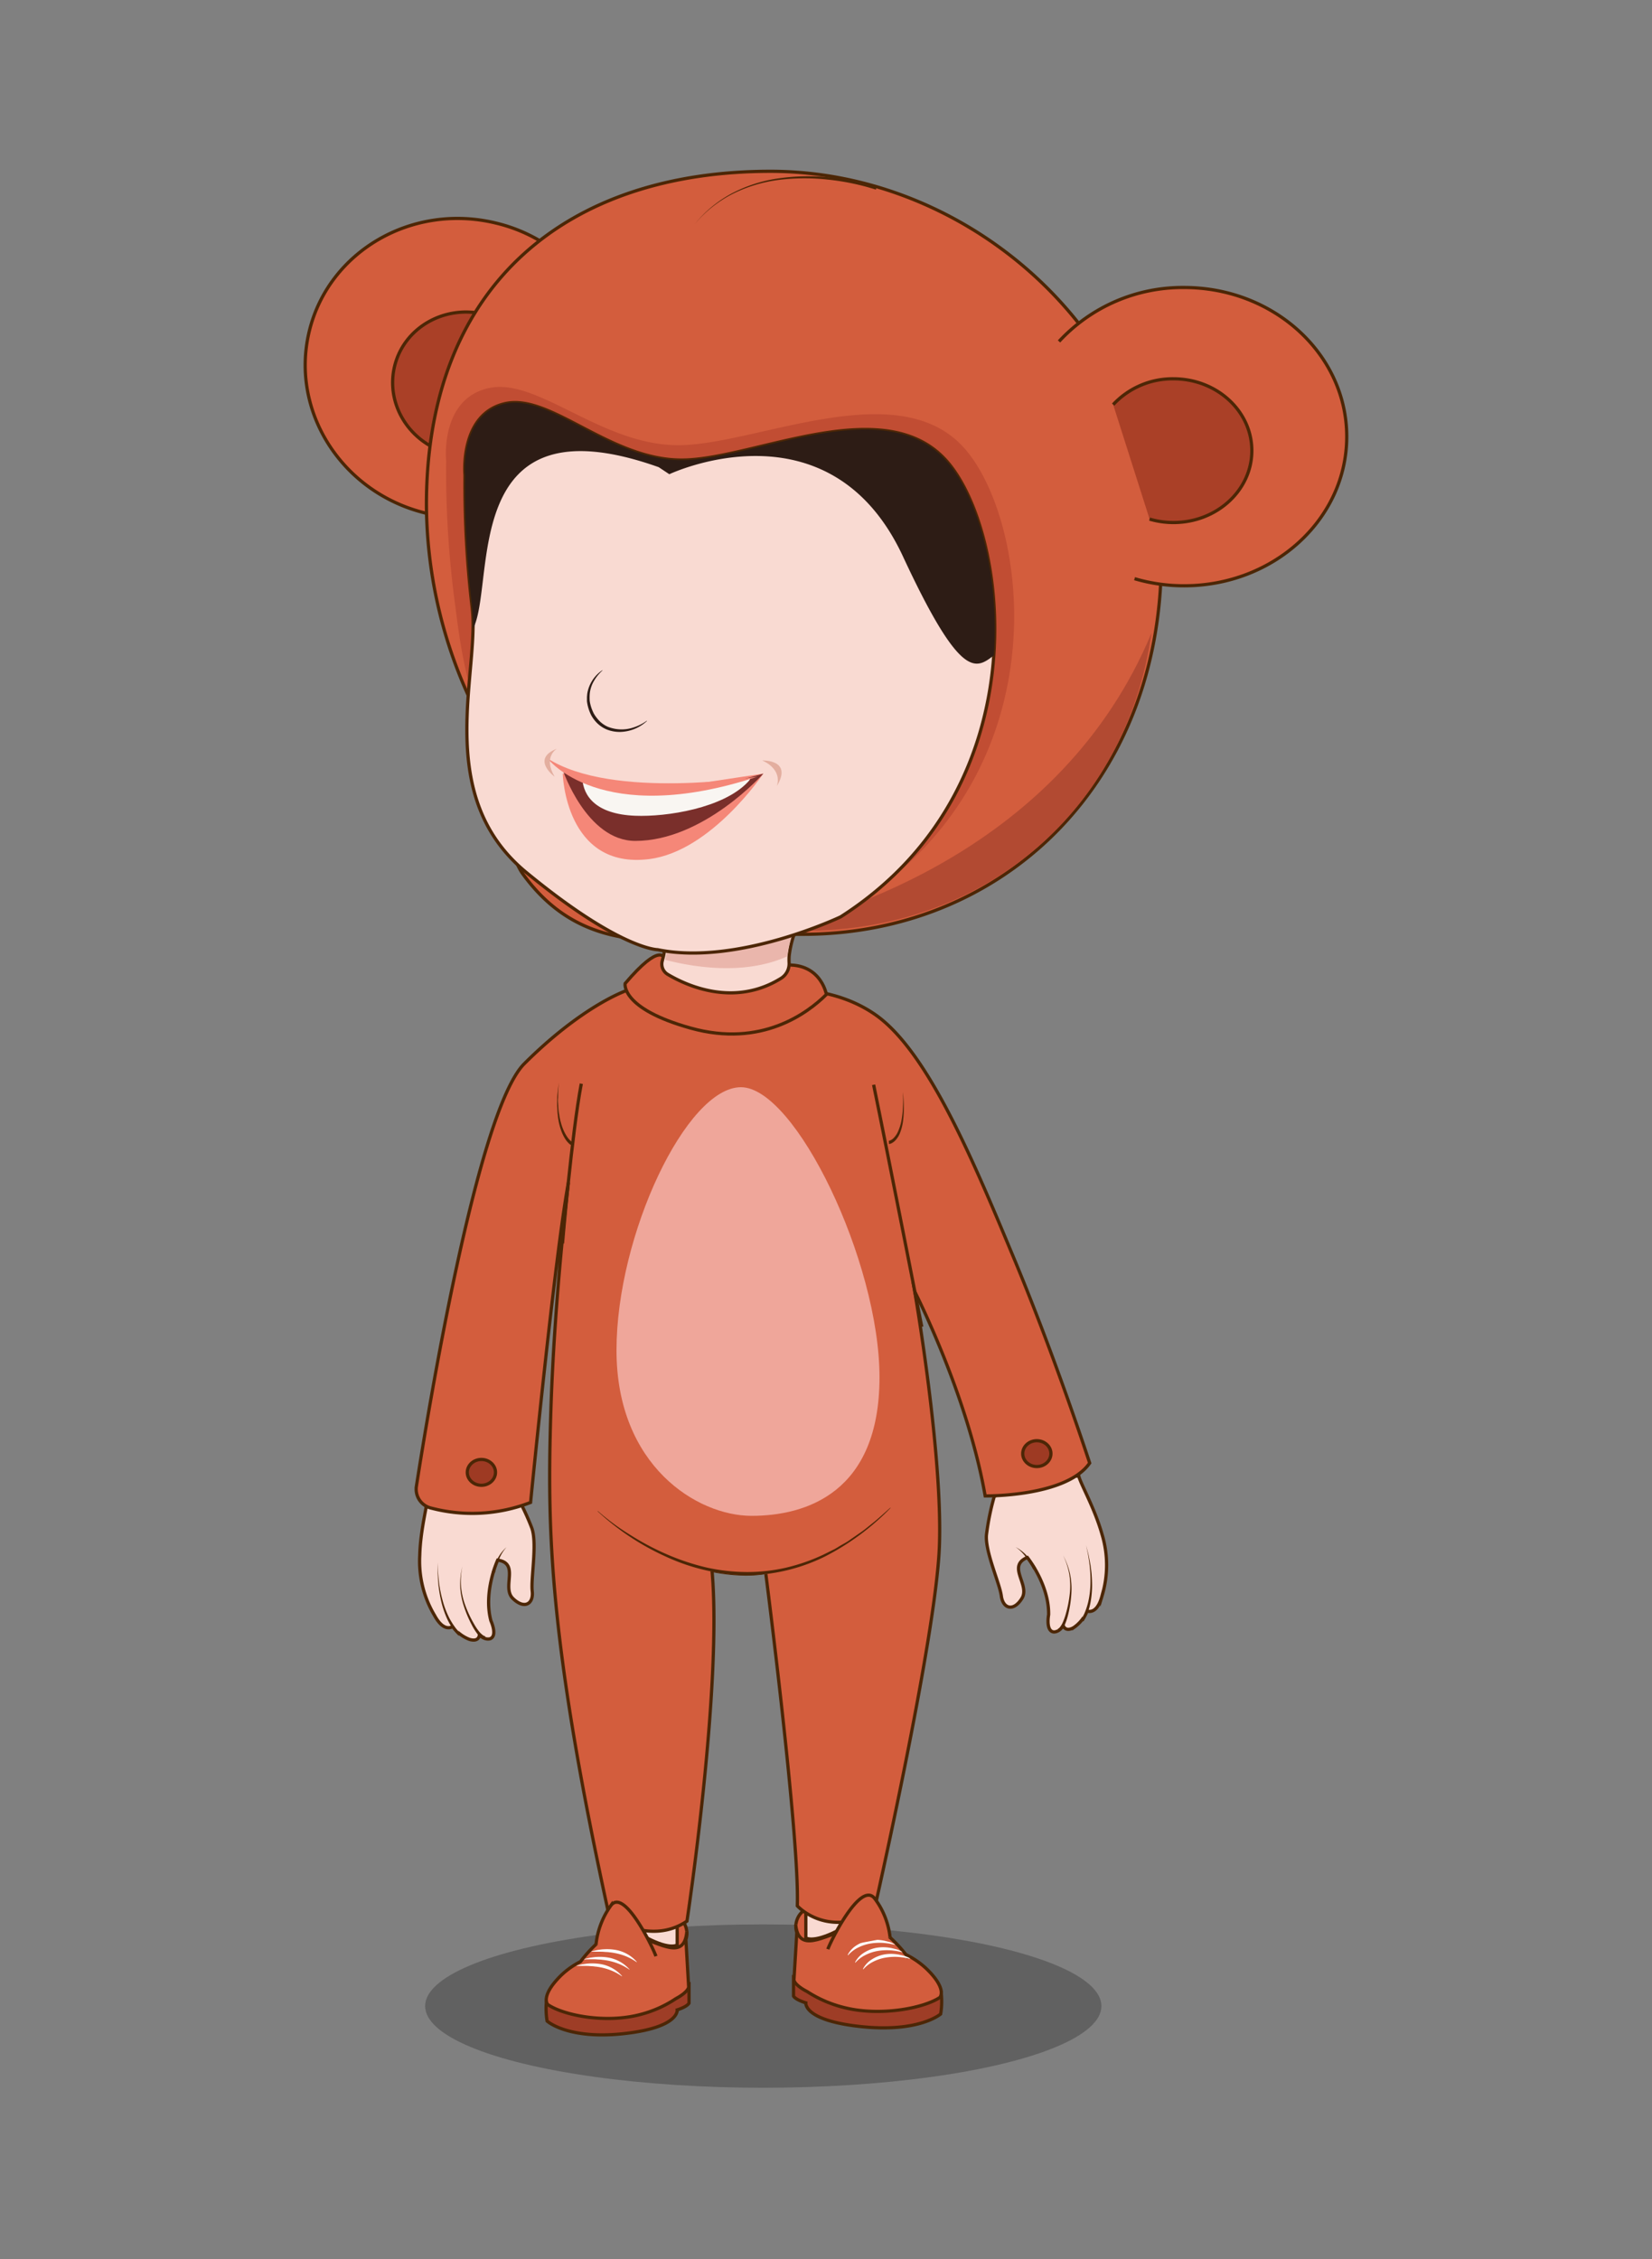 <svg id="Layer_1" data-name="Layer 1" xmlns="http://www.w3.org/2000/svg" viewBox="0 0 512 700"><rect x="0" y="0" width="512" height="700" fill="#808080" stroke="none"/><defs><style>.cls-1,.cls-2{fill:#f9dad2;}.cls-1,.cls-19,.cls-5,.cls-6,.cls-9{stroke:#4c2606;stroke-miterlimit:10;}.cls-3{fill:#4c2606;}.cls-4{fill:#323232;opacity:0.4;}.cls-5{fill:#9e3d26;}.cls-17,.cls-6{fill:#d35d3d;}.cls-7{fill:#fff;}.cls-8{fill:#eab6ac;}.cls-9{fill:#aa4027;}.cls-10{fill:#b24a32;}.cls-11{fill:#c14d33;}.cls-12{fill:#2d1c15;}.cls-13{fill:#f58778;}.cls-14{fill:#7a2f2b;}.cls-15{fill:#f9f6f2;}.cls-16{fill:#e3ae9f;}.cls-18{fill:#efa69a;}.cls-19{fill:#9e3a23;}</style></defs><path class="cls-1" d="M132.67,462.82s9.81-3.54,26.92-.27a76.54,76.54,0,0,1,5.25,11c1.7,4.89-.35,15.5.11,19.51s-2.47,5.71-6,2.26,2.21-10.87-4.7-11.88c0,0-4.53,9.74-2.1,18.8,0,0,2.11,4.58-.18,5.54,0,0-1.57.65-3.4-1.18,0,0,0,2.31-3.06,1.41a11.57,11.57,0,0,1-5.22-4s-2.62,2.06-5.58-3.37A32.79,32.79,0,0,1,130.09,482C130.31,473.55,132.7,465.49,132.67,462.82Z"/><path class="cls-2" d="M150.54,507.58s-1.67.7-4.85-5.83-3.5-11.27-2.39-16.26"/><path class="cls-3" d="M150.74,508a1.23,1.23,0,0,1-.69,0,2.45,2.45,0,0,1-.46-.19,3.3,3.3,0,0,1-.72-.51,7.33,7.33,0,0,1-1.09-1.22,19.08,19.08,0,0,1-1.63-2.69,36,36,0,0,1-2.4-5.73,22.65,22.65,0,0,1-1.12-6.1,22.07,22.07,0,0,1,.67-6.12,22,22,0,0,0-.42,6.11,22.43,22.43,0,0,0,1.34,5.95,35.72,35.72,0,0,0,2.59,5.53,18,18,0,0,0,1.66,2.52,6.64,6.64,0,0,0,1,1,2.54,2.54,0,0,0,.54.36,1.09,1.09,0,0,0,.25.09c.06,0,.2,0,.08,0Z"/><path class="cls-2" d="M142.47,506.47s-7-5.42-6.81-22.3"/><path class="cls-3" d="M142.16,506.87a12.09,12.09,0,0,1-2-2.4,21.81,21.81,0,0,1-1.5-2.66,29.22,29.22,0,0,1-1.94-5.72,42.64,42.64,0,0,1-.92-5.94c-.07-1-.11-2-.16-3l0-3,.11,3c.09,1,.17,2,.28,3a40.91,40.91,0,0,0,1.16,5.83,28.12,28.12,0,0,0,2.12,5.52,22.57,22.57,0,0,0,1.55,2.49,11.06,11.06,0,0,0,1.9,2.11Z"/><path class="cls-3" d="M152.41,487.19A22.67,22.67,0,0,1,154.2,483a12.92,12.92,0,0,1,2.78-3.57,12.59,12.59,0,0,0-2.33,3.79,21.57,21.57,0,0,0-1.26,4.23Z"/><path class="cls-1" d="M334.35,457.44s-10.38-1.06-26.19,6.25a76.67,76.67,0,0,0-2.43,11.91c-.47,5.16,4.09,15,4.61,18.95s3.78,4.95,6.38.74-4.78-10,1.68-12.66c0,0,6.76,8.36,6.6,17.73,0,0-.95,5,1.51,5.33,0,0,1.67.26,3-2,0,0,.6,2.23,3.32.62a11.66,11.66,0,0,0,4.1-5.1s3,1.37,4.6-4.62a32.86,32.86,0,0,0,0-19.2C339.24,467.29,335,460,334.35,457.44Z"/><path class="cls-2" d="M327.84,505.19s1.79.29,3.3-6.82.67-11.78-1.62-16.36"/><path class="cls-3" d="M327.92,504.7c-.13,0,0,0,.06-.05a.83.83,0,0,0,.23-.14,2.64,2.64,0,0,0,.44-.49,6.91,6.91,0,0,0,.72-1.25,19.11,19.11,0,0,0,1-2.84,36,36,0,0,0,1.17-6,22.25,22.25,0,0,0-.14-6.1,22,22,0,0,0-1.89-5.83,21.94,21.94,0,0,1,2.13,5.78,23,23,0,0,1,.4,6.19,36.44,36.44,0,0,1-.94,6.14,19.28,19.28,0,0,1-.94,3,7.45,7.45,0,0,1-.76,1.45,3.5,3.5,0,0,1-.57.67,1.86,1.86,0,0,1-.41.29,1.14,1.14,0,0,1-.67.16Z"/><path class="cls-2" d="M335.41,502.17s5.46-6.95,1.21-23.29"/><path class="cls-3" d="M335,501.86a11.54,11.54,0,0,0,1.34-2.51,22.1,22.1,0,0,0,.89-2.79,28.05,28.05,0,0,0,.73-5.86,40.69,40.69,0,0,0-.29-5.94c-.13-1-.29-2-.45-3l-.61-2.92.74,2.9c.19,1,.39,2,.57,2.94a41.28,41.28,0,0,1,.54,6,29,29,0,0,1-.5,6,21.67,21.67,0,0,1-.8,2.94,12,12,0,0,1-1.37,2.82Z"/><path class="cls-3" d="M320.2,486.31a21.5,21.5,0,0,0-2.25-3.79,12.5,12.5,0,0,0-3.17-3.11,12.93,12.93,0,0,1,3.56,2.79,22.59,22.59,0,0,1,2.75,3.66Z"/><ellipse class="cls-4" cx="236.56" cy="621.63" rx="104.8" ry="25.31"/><path class="cls-5" d="M291.66,617.25a23.14,23.14,0,0,1-.13,6.84s-6.58,5.8-24.59,3.91-17.19-7.37-17.19-7.37-3.15-.91-3.81-2.09v-6Z"/><path class="cls-6" d="M246.07,613.53s0,1.49,4.12,3.63a37.54,37.54,0,0,0,11.36,4.91c10.91,2.79,24.4.37,29.71-3.09,0,0,2.53-2.48-4.12-8.91a26,26,0,0,0-6.38-4.4,42,42,0,0,0-9-8.58l-3.22-2.36-18.75-3.14a6.18,6.18,0,0,0-2.84,7.26Z"/><path class="cls-6" d="M272.17,597.53s-1.95-1.87-9.57.33-15.15,7.48-16-1.54"/><path class="cls-1" d="M249.75,591.59v8.91s2.13,1.65,9.57-2.09c0,0,5.76-2.58,9.74-1.26l-.37-5.72-19-.17"/><path class="cls-7" d="M262.72,605.79a7.5,7.5,0,0,1,2.78-3,11.26,11.26,0,0,1,3.87-1.52,12.6,12.6,0,0,1,4.11,0c.68.1,1.33.3,2,.45s1.26.49,1.86.8l0,.1-1.92-.38c-.65-.06-1.29-.18-1.94-.2a17.47,17.47,0,0,0-3.89.24,13.77,13.77,0,0,0-3.68,1.24,10.13,10.13,0,0,0-3.07,2.36Z"/><path class="cls-7" d="M265,608.09a7.56,7.56,0,0,1,2.79-3,11,11,0,0,1,3.86-1.52,12.39,12.39,0,0,1,4.12,0c.67.1,1.33.29,2,.45s1.26.48,1.86.8l0,.09-1.92-.37c-.65-.07-1.3-.18-1.95-.2a16.81,16.81,0,0,0-3.88.24,13.21,13.21,0,0,0-3.68,1.24,10,10,0,0,0-3.08,2.35Z"/><path class="cls-7" d="M267.45,610.15a7.56,7.56,0,0,1,2.79-3,10.94,10.94,0,0,1,3.86-1.52,12.33,12.33,0,0,1,4.11,0c.68.1,1.33.29,2,.45s1.26.48,1.86.8l0,.1-1.92-.38c-.65-.06-1.29-.18-1.94-.2a16.9,16.9,0,0,0-3.89.24,13.43,13.43,0,0,0-3.68,1.24,9.94,9.94,0,0,0-3.07,2.35Z"/><path class="cls-5" d="M169.43,619.43a24,24,0,0,0,.13,6.85s6.35,5.8,23.73,3.9,16.59-7.37,16.59-7.37,3-.91,3.67-2.09v-6Z"/><path class="cls-6" d="M213.43,615.72s0,1.48-4,3.63a35.73,35.73,0,0,1-11,4.9c-10.53,2.79-23.54.38-28.67-3.09,0,0-2.44-2.47,4-8.91a25.16,25.16,0,0,1,6.16-4.4,41.27,41.27,0,0,1,8.72-8.58l3.11-2.36,18.1-3.14a6.22,6.22,0,0,1,2.73,7.26Z"/><path class="cls-6" d="M188.24,599.71s1.89-1.87,9.24.33,14.62,7.48,15.39-1.54"/><path class="cls-1" d="M209.88,593.77v8.91s-2,1.65-9.24-2.09c0,0-5.55-2.58-9.4-1.26l.36-5.72,18.36-.17"/><path class="cls-7" d="M197.28,608a17,17,0,0,0-3.24-1.78,17.73,17.73,0,0,0-3.4-1,17,17,0,0,0-1.76-.26c-.59-.1-1.2-.07-1.81-.15-1.22-.07-2.46,0-3.78-.05l0-.09,1.87-.41c.63-.07,1.26-.2,1.89-.22a15.76,15.76,0,0,1,3.82.2,11.35,11.35,0,0,1,6.52,3.72Z"/><path class="cls-7" d="M195.06,610.33a17,17,0,0,0-3.24-1.78,18.7,18.7,0,0,0-3.4-1,17.33,17.33,0,0,0-1.76-.25c-.6-.11-1.2-.08-1.81-.15-1.23-.07-2.47,0-3.78,0l0-.1,1.86-.41c.64-.07,1.26-.19,1.9-.22a15.7,15.7,0,0,1,3.81.2,11.39,11.39,0,0,1,6.53,3.73Z"/><path class="cls-7" d="M192.72,612.4a15.92,15.92,0,0,0-3.24-1.78,18.74,18.74,0,0,0-3.4-1,17.13,17.13,0,0,0-1.77-.25c-.59-.11-1.19-.08-1.8-.15-1.23-.07-2.47,0-3.79-.05l0-.1,1.86-.4c.64-.07,1.26-.2,1.9-.23a16.22,16.22,0,0,1,3.81.2,11.39,11.39,0,0,1,6.53,3.73Z"/><path class="cls-6" d="M197.62,306s-.31,0-.91.15c-3.51.69-17.18,6.49-34.19,23.44-14.6,14.54-29.93,108.21-33.47,131a6,6,0,0,0,4.39,6.68,50.06,50.06,0,0,0,31-1.7s7.6-77,11.73-99.14c0,0-4.36,35.29-5.46,71.32s-.72,70.23,18.2,156.47c0,0,12.73,8.74,24,1.09,0,0,11-72.65,7.76-108.68,0,0,9.1,2.06,16.62.61,0,0,10.55,81.87,9.82,103.34,0,0,8.73,9.83,23.65,2.19,0,0,19.29-84.79,20.38-113.54s-7.64-79-7.64-79,16.38,32,21.83,63.32c0,0,25.11.36,32.39-10.19,0,0-10.55-32.39-23.29-63s-26.93-64.77-43.3-76.05S234,307.43,234,307.43"/><path class="cls-6" d="M205.87,297s-1-5.33-12.13,7.77c0,0-1.45,7.76,20.38,13.83s36.14-4.61,42-10.44c0,0-1.94-11.4-15.53-8.73S205.87,297,205.87,297Z"/><path class="cls-1" d="M248.33,284.62a30.9,30.9,0,0,0-3.76,11.72,19.47,19.47,0,0,0,0,2.1,5.35,5.35,0,0,1-2.53,4.73c-14.51,9-29.21,2.27-35.12-1.25a3.7,3.7,0,0,1-1.6-4.38.65.65,0,0,0,0-.13c1.11-3.44.32-5,.32-5S253.9,274,248.33,284.62Z"/><path class="cls-8" d="M247.65,284.62A31.65,31.65,0,0,0,244,296.34c-13.38,6.05-29.39,3.3-37.91,1.07,1.08-3.44.31-5,.31-5S253,274,247.65,284.62Z"/><path class="cls-6" d="M185.85,94.11a49.07,49.07,0,0,0-32.21-25c-25.92-6.27-51.81,8.76-57.8,33.58S106,152.7,131.92,159a49.51,49.51,0,0,0,14.83,1.32"/><path class="cls-9" d="M165.66,109.37a23.65,23.65,0,0,0-15.52-12c-12.49-3-25,4.22-27.86,16.18s4.9,24.09,17.39,27.11a24.29,24.29,0,0,0,7.15.64"/><path class="cls-6" d="M359.91,173.52a136.45,136.45,0,0,1-1.3,19c-8.06,58.28-53.24,97-109.8,97-4.23,0-8.4.16-12.52.4-2.43.14-4.83.31-7.21.47l-.3,0c-26.32,1.89-49.53,4.27-66.82-19.7-5.86-8.12-12.6-45.82-16.8-55.12a144.71,144.71,0,0,1-13-59.14c0-68.73,44.12-103.35,106.62-103.35S359.91,104.78,359.91,173.52Z"/><path class="cls-10" d="M229.08,290.35l.24.62-.77.08.23-.68.14-.41Z"/><path class="cls-10" d="M356.88,196.14c-7.89,55.47-52.12,92.28-107.48,92.28-4.14,0-8.23.16-12.26.39C260.09,283.35,329,263.21,356.88,196.14Z"/><path class="cls-11" d="M138.27,142.74s-2-19.17,13.26-22.49,35.12,18.07,59.31,17.7,67.9-22.12,88.19,1.11,30.43,102.13-35.9,142.32c0,0-34.34,15.49-60.87,10.32,0,0,5.37-9.18-25.84-33.52S143.34,204.32,140.61,184A312.31,312.31,0,0,1,138.27,142.74Z"/><path class="cls-1" d="M308,203.1c-2,28.52-14.78,60.1-47.44,81,0,0-32,15.28-56.76,10.18,0,0-11.64,0-40.76-24-26.09-21.53-16.81-54.45-16.44-75.46a47.28,47.28,0,0,0-.29-6.78,326,326,0,0,1-2.19-40.76s-1.81-18.92,12.37-22.19,32.75,17.83,55.32,17.47,63.31-21.84,82.23,1.09C303,154.51,309.81,177.58,308,203.1Z"/><path class="cls-12" d="M308,203.1c-5.62,4.35-10.3,7.71-28.15-30.68-22.79-49-72.41-25.47-72.41-25.47l-3.28-2.18c-62.34-22.17-50.29,36-57.56,50.08a47.28,47.28,0,0,0-.29-6.78,326,326,0,0,1-2.19-40.76s-1.81-18.92,12.37-22.19,32.75,17.83,55.32,17.47,63.31-21.84,82.23,1.09C303,154.51,309.81,177.58,308,203.1Z"/><path class="cls-12" d="M186.73,207.76a12.93,12.93,0,0,0-2.72,3.39,9.54,9.54,0,0,0-1.24,4,15.6,15.6,0,0,0,0,2.05,12.49,12.49,0,0,0,.47,2,14,14,0,0,0,.8,1.91,10.78,10.78,0,0,0,1.17,1.66,8.49,8.49,0,0,0,3.18,2.44,11.59,11.59,0,0,0,8.18.13,14.45,14.45,0,0,0,3.88-2l.07.07a12.62,12.62,0,0,1-8.09,3.39,10.81,10.81,0,0,1-4.39-.75,9.48,9.48,0,0,1-3.59-2.64,11,11,0,0,1-1.26-1.85,13.72,13.72,0,0,1-.82-2.09,12.54,12.54,0,0,1-.46-2.19l0-1.13c0-.37.06-.74.08-1.11a10.85,10.85,0,0,1,4.68-7.35Z"/><path class="cls-13" d="M236.58,239.72s-16.11,24.07-35.37,26.49c-26.09,3.28-26.81-26.52-26.81-26.52L201,245.1Z"/><path class="cls-14" d="M236.58,239.72s-18.46,20.84-39.66,20.86c-15.17,0-22.56-22.12-22.56-22.12S198.91,251,236.58,239.72Z"/><path class="cls-15" d="M180.46,241.18h0c.34,5.56,4.26,11.09,16.32,11.6,9.82.41,27.43-2.35,35.05-10.5,2.2-2.36-1.82-.3-1.82-.3s-35.67,5.92-48-.54"/><path class="cls-13" d="M234.8,240.66S189.89,248,169.69,235C169.69,235,185.94,256.7,234.8,240.66Z"/><path class="cls-16" d="M236.25,235.65s9.61-.37,4.47,8C240.72,243.63,242.94,238.76,236.25,235.65Z"/><path class="cls-16" d="M172.61,232s-4.4,2.48-.72,8.67C171.89,240.69,164.39,235.18,172.61,232Z"/><path class="cls-6" d="M328.22,105.8A52.19,52.19,0,0,1,367,89.09c27.82,0,50.39,20.69,50.39,46.22S394.84,181.52,367,181.52a53.92,53.92,0,0,1-15.37-2.2"/><path class="cls-9" d="M345,125.38a25.17,25.17,0,0,1,18.69-8c13.41,0,24.29,10,24.29,22.27s-10.88,22.27-24.29,22.27a26.11,26.11,0,0,1-7.4-1.06"/><path class="cls-6" d="M285.68,411.14s-10.19-52-14.92-75"/><path class="cls-6" d="M174.33,385.3s2.91-34.21,5.83-49.49"/><path class="cls-17" d="M185.25,468.27s45.12,45.12,90.73-1"/><path class="cls-3" d="M185.29,468.23a73.58,73.58,0,0,0,10.22,7.51,81.47,81.47,0,0,0,11.16,5.9,72.83,72.83,0,0,0,11.92,4A58.51,58.51,0,0,0,231,487.13a53.58,53.58,0,0,0,12.43-1.31,58.2,58.2,0,0,0,11.83-4.11l2.82-1.4c1-.45,1.82-1.05,2.74-1.57s1.84-1,2.69-1.65l2.6-1.8a31,31,0,0,0,2.55-1.88l2.5-2c1.62-1.36,3.18-2.8,4.77-4.2l.08.07a77.68,77.68,0,0,1-20.41,15.08,55.7,55.7,0,0,1-12,4.3A54.87,54.87,0,0,1,231,488.13a62.38,62.38,0,0,1-24.65-5.78,78.89,78.89,0,0,1-21.14-14.05Z"/><path class="cls-18" d="M272.58,426.78c0,35.78-22.78,42.94-39.66,42.94s-41.85-15.53-41.85-51.31,21.69-81.51,38.57-81.51S272.58,391,272.58,426.78Z"/><ellipse class="cls-19" cx="321.34" cy="450.44" rx="4.37" ry="4"/><path class="cls-17" d="M275.49,354s5.46-.36,4.37-15.64"/><path class="cls-3" d="M275.46,353.51a2.13,2.13,0,0,0,.78-.3,3.29,3.29,0,0,0,.76-.6,6.82,6.82,0,0,0,1.17-1.65,15.44,15.44,0,0,0,1.26-4,30.28,30.28,0,0,0,.43-4.27c.08-1.43,0-2.87,0-4.31.11,1.43.25,2.87.25,4.32a31.59,31.59,0,0,1-.19,4.34,16.12,16.12,0,0,1-1.07,4.27,7.74,7.74,0,0,1-1.22,1.93,4.16,4.16,0,0,1-.42.42,3.43,3.43,0,0,1-.47.36,2.84,2.84,0,0,1-1.21.5Z"/><path class="cls-17" d="M177.12,354.37s-5.83-3.64-3.88-18.92"/><path class="cls-3" d="M176.86,354.79a7.29,7.29,0,0,1-1.77-2,13.12,13.12,0,0,1-1.12-2.33,19.45,19.45,0,0,1-1.11-5c-.12-.83-.11-1.68-.17-2.51s0-1.68,0-2.52.11-1.67.19-2.51l.32-2.48-.19,2.49c-.05.84,0,1.67-.07,2.5s.05,1.67.09,2.5.12,1.66.29,2.47a19.13,19.13,0,0,0,1.3,4.74,12.89,12.89,0,0,0,1.16,2.13,6.42,6.42,0,0,0,1.57,1.66Z"/><path class="cls-6" d="M256.57,604c.73-2.19,10.19-21.47,14.56-15.65a24.57,24.57,0,0,1,4.73,12"/><path class="cls-6" d="M203.29,606.18c-.7-2.18-9.83-21.47-14-15.65a25.07,25.07,0,0,0-4.57,12"/><path class="cls-17" d="M271.61,58.28s-36.87-12.61-56.28,11.16"/><path class="cls-3" d="M271.45,58.76a73.88,73.88,0,0,0-14.77-3.09,65.18,65.18,0,0,0-15.1.06,44.62,44.62,0,0,0-14.45,4.32,37.46,37.46,0,0,0-11.8,9.39A37.33,37.33,0,0,1,227,59.83a44.68,44.68,0,0,1,14.49-4.59,65.36,65.36,0,0,1,15.25-.32,75.54,75.54,0,0,1,15,2.89Z"/><ellipse class="cls-19" cx="149.2" cy="456.25" rx="4.37" ry="4"/></svg>